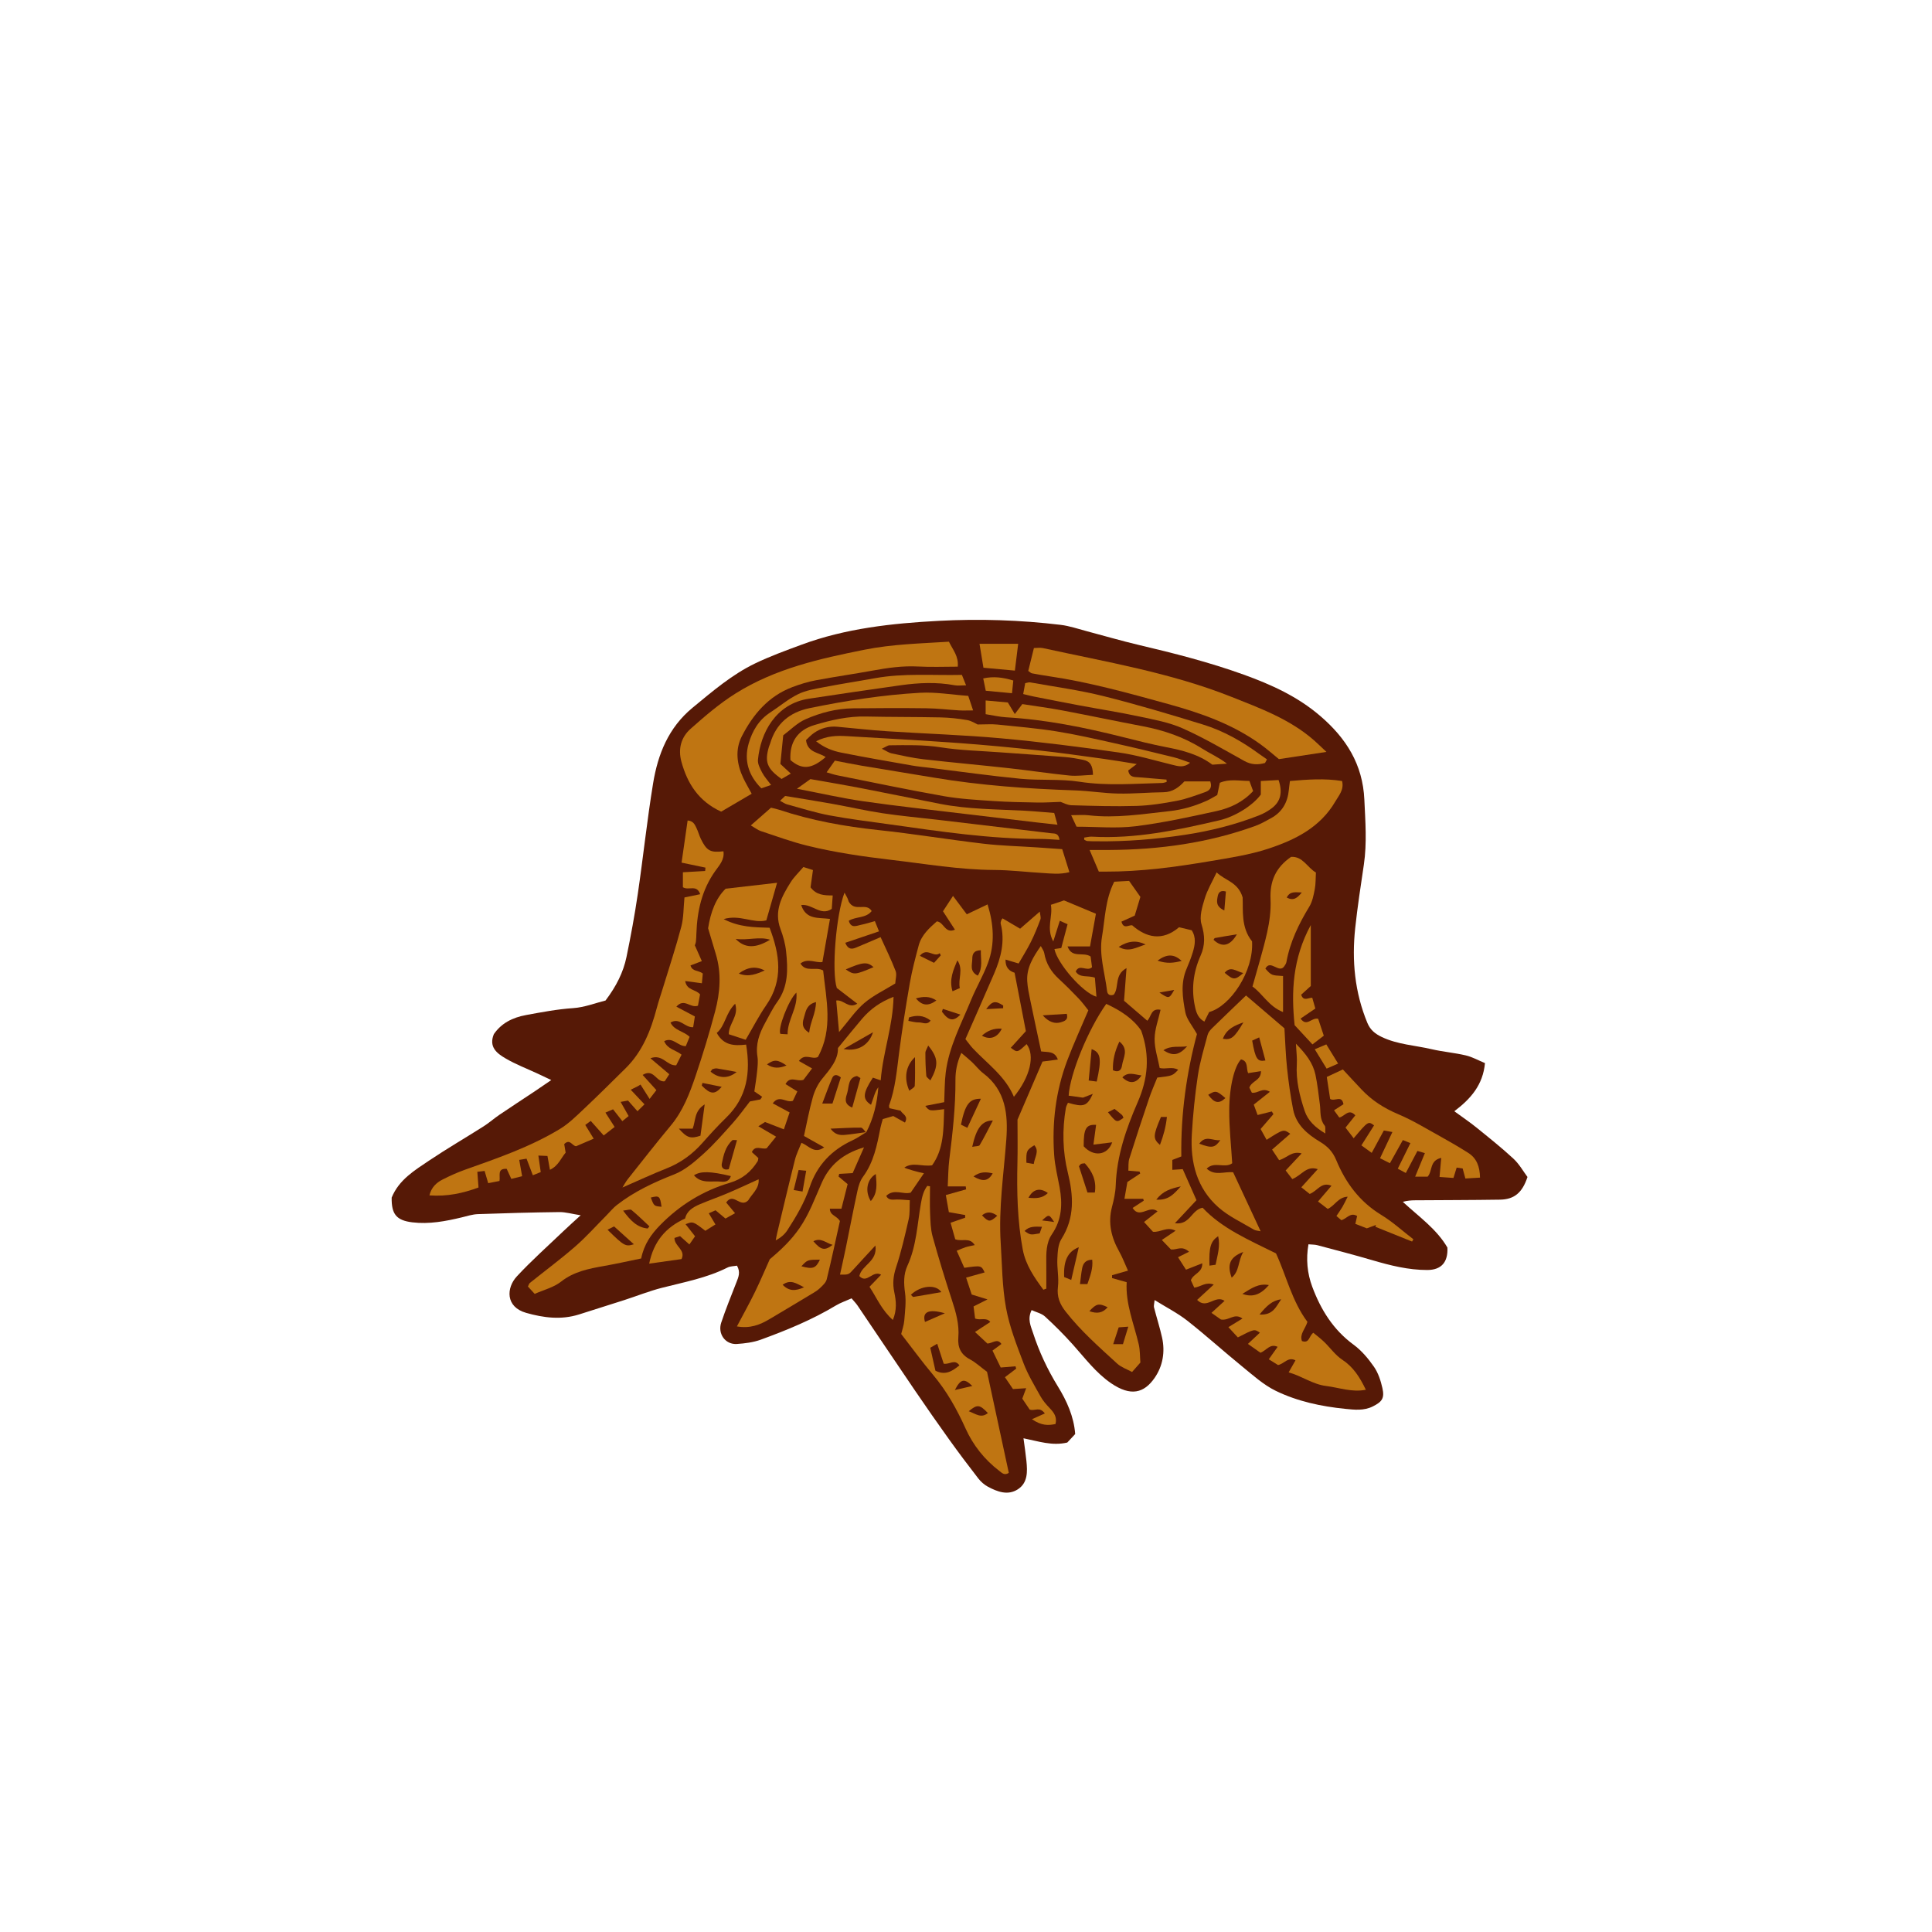 <svg version="1.1" xmlns="http://www.w3.org/2000/svg" xmlns:xlink="http://www.w3.org/1999/xlink" x="0px" y="0px" width="200px"
	 height="200px" viewBox="0 0 200 200" enable-background="new 0 0 200 200" xml:space="preserve">
<g id="svg">
	<path class="stroke" fill="#561906"  d="M156.672,119.948c-1.233-1.143-2.555-2.193-3.864-3.253c-0.697-0.563-1.446-1.065-2.257-1.658
		c1.729-1.315,2.958-2.73,3.174-4.984c-0.683-0.282-1.312-0.64-1.988-0.798c-1.168-0.276-2.378-0.372-3.547-0.645
		c-1.715-0.399-3.503-0.479-5.136-1.254c-0.693-0.33-1.196-0.727-1.5-1.454c-1.315-3.164-1.623-6.458-1.264-9.823
		c0.234-2.196,0.573-4.383,0.896-6.569c0.332-2.247,0.153-4.484,0.051-6.737c-0.166-3.647-1.881-6.357-4.581-8.669
		c-2.347-2.011-5.073-3.243-7.91-4.266c-3.556-1.283-7.219-2.216-10.899-3.082c-1.793-0.422-3.563-0.945-5.347-1.415
		c-0.894-0.235-1.782-0.545-2.692-0.655c-4.199-0.506-8.428-0.639-12.639-0.415c-4.813,0.255-9.619,0.774-14.196,2.468
		c-1.619,0.599-3.25,1.19-4.803,1.938c-2.406,1.159-4.422,2.896-6.475,4.586c-2.494,2.055-3.591,4.807-4.086,7.826
		c-0.624,3.804-1.026,7.643-1.586,11.458c-0.321,2.185-0.722,4.358-1.169,6.52c-0.33,1.591-1.057,3.029-2.169,4.505
		c-1.015,0.251-2.166,0.708-3.343,0.788c-1.654,0.111-3.253,0.418-4.874,0.715c-1.442,0.265-2.567,0.854-3.345,1.979
		c-0.549,1.335,0.328,1.991,1.186,2.497c1.067,0.63,2.244,1.074,3.373,1.601c0.389,0.181,0.776,0.367,1.385,0.656
		c-0.699,0.477-1.214,0.835-1.736,1.183c-1.203,0.801-2.416,1.587-3.613,2.399c-0.564,0.382-1.079,0.842-1.653,1.207
		c-1.867,1.186-3.785,2.298-5.62,3.53c-1.525,1.024-3.145,1.998-3.899,3.846c-0.028,1.71,0.48,2.362,2.139,2.563
		c1.741,0.21,3.443-0.11,5.13-0.517c0.546-0.132,1.096-0.312,1.649-0.333c2.811-0.101,5.624-0.178,8.437-0.211
		c0.648-0.008,1.298,0.187,2.212,0.33c-0.721,0.661-1.254,1.132-1.767,1.623c-1.625,1.555-3.309,3.053-4.837,4.696
		c-1.106,1.188-1.195,3.173,0.962,3.784c1.812,0.513,3.624,0.744,5.463,0.166c1.569-0.494,3.138-0.989,4.703-1.494
		c1.298-0.42,2.573-0.932,3.892-1.268c2.296-0.587,4.635-1.016,6.78-2.095c0.293-0.147,0.663-0.136,0.983-0.196
		c0.392,0.691,0.145,1.2-0.058,1.725c-0.537,1.385-1.103,2.761-1.572,4.169c-0.389,1.169,0.434,2.291,1.616,2.213
		c0.835-0.056,1.701-0.163,2.48-0.447c2.682-0.978,5.322-2.062,7.78-3.542c0.477-0.287,1.018-0.465,1.617-0.734
		c0.267,0.319,0.465,0.518,0.62,0.747c1.983,2.929,3.949,5.868,5.941,8.792c1.153,1.695,2.327,3.377,3.521,5.044
		c0.983,1.37,1.996,2.72,3.03,4.053c0.265,0.342,0.619,0.657,0.998,0.861c0.978,0.525,2.064,0.933,3.088,0.279
		c1.053-0.672,1.013-1.837,0.902-2.94c-0.075-0.747-0.19-1.49-0.303-2.351c1.542,0.308,2.964,0.812,4.532,0.441
		c0.23-0.247,0.5-0.535,0.82-0.879c-0.134-1.815-0.881-3.449-1.788-4.922c-1.087-1.767-1.946-3.605-2.58-5.556
		c-0.223-0.686-0.601-1.418-0.143-2.354c0.491,0.226,1.032,0.341,1.385,0.664c1.004,0.919,1.97,1.888,2.879,2.901
		c1.262,1.407,2.4,2.944,3.98,4.018c2.013,1.368,3.389,1.027,4.493-0.57c0.841-1.214,1.098-2.682,0.768-4.166
		c-0.234-1.053-0.567-2.084-0.836-3.131c-0.042-0.163,0.026-0.354,0.064-0.754c1.231,0.766,2.388,1.352,3.387,2.137
		c1.927,1.514,3.745,3.166,5.647,4.712c1.121,0.911,2.224,1.92,3.5,2.543c2.25,1.097,4.711,1.619,7.203,1.87
		c0.944,0.095,1.926,0.212,2.848-0.251c0.961-0.482,1.232-0.845,0.995-1.901c-0.171-0.766-0.433-1.568-0.872-2.203
		c-0.589-0.85-1.291-1.687-2.118-2.292c-2.104-1.544-3.392-3.628-4.273-5.997c-0.518-1.394-0.658-2.86-0.392-4.391
		c0.376,0.036,0.663,0.023,0.927,0.094c1.901,0.505,3.807,1,5.694,1.554c1.859,0.545,3.729,1.015,5.677,1.012
		c1.461-0.001,2.16-0.81,2.087-2.323c-1.126-1.935-2.979-3.215-4.615-4.733c0.462-0.126,0.855-0.157,1.248-0.16
		c2.937-0.022,5.873-0.02,8.81-0.065c1.473-0.023,2.313-0.718,2.846-2.347C157.691,121.261,157.274,120.506,156.672,119.948z"/>
	<path fill-rule="evenodd" clip-rule="evenodd" fill="#bf7512" class="fill" d="M135.345,136.839c-0.22,0.738-0.83,1.252-0.568,1.987
		c0.796,0.275,0.708-0.52,1.179-0.858c0.354,0.296,0.757,0.595,1.115,0.94c0.635,0.612,1.161,1.377,1.881,1.851
		c1.137,0.747,1.805,1.789,2.441,3.109c-1.451,0.288-2.771-0.225-4.112-0.391c-1.394-0.172-2.502-1.026-3.879-1.41
		c0.283-0.499,0.49-0.863,0.706-1.245c-0.772-0.395-1.141,0.342-1.803,0.489c-0.255-0.159-0.578-0.36-0.961-0.598
		c0.34-0.478,0.607-0.854,0.917-1.29c-0.805-0.364-1.125,0.356-1.777,0.614c-0.337-0.239-0.748-0.528-1.3-0.917
		c0.462-0.432,0.848-0.794,1.237-1.159c-0.569-0.396-0.569-0.396-2.279,0.486c-0.21-0.227-0.492-0.532-0.979-1.06
		c0.64-0.393,1.049-0.643,1.458-0.894c-0.865-0.613-1.339,0.242-2.229,0.104c-0.156-0.108-0.506-0.355-0.981-0.69
		c0.486-0.444,0.893-0.817,1.358-1.243c-0.996-0.667-1.837,0.934-2.843-0.099c0.555-0.512,1.087-1.003,1.723-1.589
		c-0.863-0.313-1.333,0.241-2.017,0.321c-0.125-0.269-0.263-0.569-0.354-0.766c0.276-0.719,1.203-0.753,1.182-1.755
		c-0.601,0.236-1.095,0.43-1.686,0.662c-0.229-0.358-0.479-0.748-0.825-1.289c0.389-0.194,0.736-0.368,1.141-0.57
		c-0.76-0.676-1.247-0.168-1.873-0.234c-0.243-0.253-0.563-0.589-0.943-0.982c0.489-0.33,0.892-0.601,1.422-0.959
		c-0.916-0.471-1.542,0.191-2.339,0.11c-0.255-0.279-0.569-0.622-0.925-1.012c0.507-0.4,0.923-0.729,1.398-1.104
		c-0.877-0.708-1.846,0.833-2.581-0.351c0.417-0.272,0.787-0.515,1.156-0.757c-0.021-0.062-0.042-0.125-0.062-0.188
		c-0.613,0-1.226,0-1.941,0c0.11-0.632,0.204-1.167,0.305-1.744c0.434-0.287,0.88-0.582,1.326-0.876
		c-0.021-0.066-0.044-0.131-0.065-0.197c-0.335-0.029-0.67-0.057-1.162-0.099c0.028-0.401-0.023-0.844,0.099-1.233
		c0.661-2.104,1.354-4.196,2.062-6.285c0.242-0.718,0.555-1.414,0.834-2.116c1.571-0.183,1.571-0.183,2.166-0.807
		c-0.622-0.362-1.283-0.03-1.915-0.185c-0.188-0.998-0.539-2.015-0.527-3.027c0.011-0.992,0.391-1.98,0.616-3
		c-1.021-0.188-0.935,0.697-1.375,1.132c-0.796-0.684-1.601-1.375-2.405-2.067c0.08-1.05,0.16-2.101,0.257-3.379
		c-1.313,0.713-0.723,1.987-1.325,2.753c-0.356,0.131-0.641,0.012-0.688-0.382c-0.221-1.87-0.848-3.726-0.527-5.615
		c0.319-1.881,0.331-3.85,1.268-5.7c0.513-0.028,1.02-0.056,1.538-0.084c0.399,0.567,0.768,1.087,1.169,1.656
		c-0.19,0.628-0.386,1.275-0.587,1.939c-0.473,0.213-0.929,0.419-1.375,0.622c0.228,0.824,0.74,0.331,1.11,0.376
		c1.441,1.269,3.114,1.69,4.856,0.204c0.417,0.1,0.841,0.201,1.307,0.312c0.477,0.735,0.348,1.519,0.109,2.293
		c-0.176,0.574-0.399,1.139-0.637,1.692c-0.64,1.489-0.415,3.024-0.13,4.515c0.135,0.707,0.695,1.333,1.202,2.247
		c-1.062,3.96-1.683,8.238-1.618,12.668c-0.278,0.108-0.562,0.218-0.932,0.362c0,0.29,0,0.615,0,1.024
		c0.415-0.027,0.717-0.047,1.079-0.071c0.458,1.034,0.926,2.091,1.422,3.21c-0.687,0.735-1.379,1.476-2.233,2.389
		c1.58,0.211,1.691-1.379,2.866-1.607c2.028,2.168,4.81,3.341,7.599,4.728C133.155,132.034,133.723,134.666,135.345,136.839z
		 M125.204,131.017c0.249-0.035,0.428-0.06,0.632-0.088c0.197-0.996,0.508-1.928,0.267-2.96
		C125.32,128.504,125.142,129.111,125.204,131.017z M120.182,115.629c-0.822,1.929-0.847,2.244-0.104,2.892
		c0.359-0.956,0.615-1.863,0.719-2.892C120.521,115.629,120.341,115.629,120.182,115.629z M128.704,129.6
		c-1.391,0.527-1.7,1.311-1.202,2.664C128.326,131.588,128.133,130.574,128.704,129.6z M128.61,133.941
		c1.061,0.393,1.891,0.079,2.744-0.91C130.282,132.826,129.554,133.362,128.61,133.941z M118.593,97.772
		c-0.936-0.458-1.802-0.381-2.783,0.249C116.851,98.627,117.65,98.057,118.593,97.772z M122.896,108.309
		c-0.801,0.134-1.669-0.121-2.458,0.413C121.419,109.354,122.05,109.257,122.896,108.309z M132.631,134.505
		c-0.946,0.114-1.53,0.704-2.246,1.573C131.813,136.182,132.121,135.203,132.631,134.505z M119.695,124.186
		c1.256,0.083,1.795-0.542,2.541-1.375C121.167,123.054,120.405,123.272,119.695,124.186z M119.825,99.442
		c0.943,0.336,1.678,0.248,2.502,0.029C121.524,98.745,120.82,98.727,119.825,99.442z M120.021,102.747
		c0.993,0.662,1.005,0.659,1.531-0.268C120.972,102.58,120.497,102.663,120.021,102.747z"/>
	<path fill-rule="evenodd" clip-rule="evenodd" fill="#bf7512" class="fill" d="M91.383,115.848c0.426-0.125,0.766-0.223,1.088-0.317
		c0.42,0.236,0.793,0.445,1.208,0.677c0.391-0.697-0.256-0.861-0.452-1.233c-0.408-0.09-0.791-0.175-1.156-0.255
		c-0.017-0.138-0.055-0.226-0.03-0.292c0.64-1.752,0.795-3.59,1.031-5.422c0.313-2.428,0.696-4.848,1.116-7.259
		c0.228-1.302,0.571-2.585,0.911-3.863c0.292-1.101,1.112-1.821,1.882-2.503c0.744,0.071,0.835,1.31,1.874,0.859
		c-0.42-0.645-0.8-1.231-1.238-1.905c0.329-0.503,0.643-0.984,1.038-1.589c0.523,0.698,0.943,1.258,1.426,1.902
		c0.739-0.352,1.409-0.671,2.152-1.025c0.641,2.071,0.773,4.091,0.037,6.074c-0.488,1.313-1.218,2.535-1.75,3.835
		c-1,2.447-2.279,4.807-2.617,7.481c-0.125,0.99-0.108,1.999-0.159,3.083c-0.613,0.121-1.256,0.247-1.957,0.385
		c0.419,0.541,0.419,0.541,1.951,0.34c-0.068,2.073-0.017,4.114-1.25,5.814c-1.062,0.15-2.001-0.364-2.868,0.232
		c0.089,0.094,1.551,0.515,2.025,0.588c-0.464,0.68-0.9,1.318-1.368,2.003c-0.781,0.237-1.726-0.448-2.537,0.341
		c0.256,0.505,0.702,0.375,1.117,0.373c0.396-0.003,0.792,0.042,1.326,0.075c-0.035,0.703,0.023,1.354-0.115,1.96
		c-0.382,1.679-0.768,3.364-1.308,4.995c-0.292,0.883-0.37,1.683-0.18,2.583c0.188,0.889,0.284,1.814-0.151,2.858
		c-1.155-1.02-1.679-2.312-2.418-3.435c0.417-0.434,0.79-0.82,1.204-1.251c-0.879-0.508-1.466,0.992-2.256,0.14
		c0.25-1.164,1.902-1.487,1.663-3.162c-0.846,0.917-1.562,1.684-2.267,2.463c-0.501,0.555-0.492,0.562-1.396,0.547
		c0.204-0.937,0.413-1.857,0.602-2.78c0.402-1.965,0.777-3.936,1.203-5.895c0.109-0.504,0.274-1.044,0.573-1.45
		c1.119-1.516,1.456-3.288,1.805-5.067C91.198,116.478,91.285,116.212,91.383,115.848z M96.087,108.233
		c-0.139,0.347-0.292,0.553-0.292,0.759c-0.001,0.792,0.025,1.587,0.096,2.376c0.015,0.162,0.261,0.303,0.424,0.479
		C97.178,110.262,97.147,109.542,96.087,108.233z M94.719,109.437c-0.975,0.886-1.161,2.215-0.584,3.475
		c0.212-0.185,0.548-0.338,0.559-0.51C94.748,111.484,94.719,110.562,94.719,109.437z M99.104,99.415
		c-0.411,1-0.873,1.972-0.501,3.2c0.315-0.136,0.511-0.221,0.758-0.328C99.153,101.315,99.764,100.359,99.104,99.415z
		 M101.538,98.367c-0.791,0.021-0.885,0.457-0.888,0.907c-0.004,0.586-0.311,1.287,0.572,1.724
		C101.771,100.153,101.507,99.296,101.538,98.367z M90.664,121.534c-0.943,0.557-1.138,1.812-0.521,2.802
		C90.875,123.5,90.749,122.599,90.664,121.534z M97.386,98.904c-0.034-0.078-0.067-0.154-0.101-0.231
		c-0.629,0.511-1.305-0.66-2.063,0.273c0.518,0.255,0.953,0.47,1.469,0.725C96.96,99.374,97.173,99.139,97.386,98.904z
		 M94.097,105.326c-0.021,0.118-0.04,0.237-0.061,0.355c0.367,0.059,0.737,0.175,1.102,0.162c0.375-0.013,0.835,0.316,1.198-0.196
		C95.592,105.071,94.857,105.077,94.097,105.326z M97.604,104.441c-0.033,0.096-0.064,0.191-0.097,0.287
		c0.692,0.946,1.188,1.049,1.917,0.305C98.781,104.825,98.192,104.633,97.604,104.441z M94.813,103.355
		c0.65,0.766,1.285,0.826,2.121,0.213C96.248,103.105,95.57,103.146,94.813,103.355z"/>
	<path fill-rule="evenodd" clip-rule="evenodd" fill="#bf7512" class="fill" d="M83.163,89.755c0.331,0.104,0.629,0.198,0.995,0.313
		c-0.092,0.651-0.178,1.265-0.251,1.788c0.611,0.805,1.384,0.836,2.295,0.841c-0.037,0.518-0.069,0.975-0.098,1.39
		c-1.151,0.787-2.01-0.538-3.166-0.401c0.509,1.552,1.771,1.28,2.982,1.44c-0.264,1.497-0.516,2.933-0.783,4.462
		c-0.688,0.124-1.508-0.451-2.274,0.154c0.578,0.962,1.59,0.283,2.349,0.722c0.32,2.997,1.055,6.059-0.546,8.959
		c-0.631,0.301-1.337-0.452-1.964,0.407c0.428,0.242,0.836,0.475,1.364,0.774c-0.336,0.445-0.659,0.873-0.893,1.182
		c-0.696,0.229-1.366-0.465-1.856,0.438c0.385,0.24,0.769,0.479,1.223,0.762c-0.17,0.359-0.334,0.704-0.461,0.971
		c-0.72,0.25-1.38-0.688-2.087,0.26c0.576,0.311,1.108,0.597,1.749,0.943c-0.181,0.529-0.366,1.075-0.596,1.75
		c-0.705-0.275-1.292-0.504-1.95-0.76c-0.146,0.093-0.333,0.213-0.692,0.442c0.663,0.388,1.194,0.698,1.837,1.075
		c-0.352,0.433-0.692,0.852-0.979,1.204c-0.565,0.143-1.163-0.375-1.53,0.394c0.217,0.199,0.439,0.402,0.673,0.615
		c-0.024,0.114-0.02,0.246-0.078,0.34c-0.685,1.089-1.578,1.838-2.871,2.221c-2.779,0.821-5.194,2.31-7.227,4.391
		c-0.908,0.93-1.655,1.961-1.954,3.444c-1.249,0.256-2.531,0.545-3.823,0.774c-1.588,0.281-3.128,0.569-4.473,1.627
		c-0.759,0.598-1.79,0.848-2.727,1.266c-0.295-0.322-0.501-0.545-0.701-0.763c0.09-0.171,0.12-0.305,0.203-0.372
		c1.565-1.256,3.181-2.454,4.693-3.771c1.143-0.994,2.157-2.136,3.227-3.214c0.363-0.365,0.69-0.775,1.094-1.089
		c1.794-1.389,3.812-2.334,5.926-3.161c1.119-0.438,2.112-1.302,3.026-2.125c1.102-0.992,2.082-2.124,3.073-3.232
		c0.61-0.683,1.142-1.437,1.735-2.193c0.337-0.066,0.71-0.138,1.084-0.21c0.062-0.092,0.124-0.184,0.186-0.275
		c-0.239-0.164-0.478-0.329-0.808-0.554c0.09-0.63,0.213-1.338,0.284-2.051c0.053-0.519,0.116-1.058,0.036-1.564
		c-0.202-1.272,0.195-2.384,0.786-3.459c0.408-0.738,0.775-1.51,1.267-2.191c1.159-1.603,1.106-3.404,0.916-5.215
		c-0.082-0.791-0.303-1.586-0.582-2.334c-0.696-1.864,0.129-3.374,1.06-4.852C82.19,90.786,82.665,90.342,83.163,89.755z
		 M81.531,107.07c-0.009-1.545,1.08-2.719,0.911-4.32c-0.816,0.771-1.981,3.812-1.648,4.278
		C80.953,107.037,81.172,107.049,81.531,107.07z M75.658,121.748c-2.102-0.505-3.126-0.536-3.818-0.08
		c0.782,0.915,1.847,0.549,2.783,0.655C75.069,122.373,75.497,122.29,75.658,121.748z M76.294,118.026
		c-0.322,0-0.431-0.034-0.475,0.005c-0.725,0.651-0.925,1.56-1.101,2.448c-0.069,0.348,0.172,0.704,0.721,0.557
		C75.712,120.074,75.99,119.096,76.294,118.026z M84.472,103.736c-0.938,0.225-1.049,0.901-1.209,1.462
		c-0.154,0.535-0.405,1.169,0.5,1.71C83.873,105.8,84.454,104.914,84.472,103.736z M62.89,127.302
		c1.722,1.69,1.863,1.771,2.727,1.503c-0.709-0.64-1.374-1.239-2.046-1.847C63.325,127.082,63.158,127.165,62.89,127.302z
		 M67.048,127.174c0.06-0.075,0.12-0.149,0.18-0.223c-0.615-0.571-1.212-1.165-1.859-1.696c-0.127-0.104-0.449,0.026-0.864,0.066
		C65.265,126.354,65.954,127.069,67.048,127.174z M81.42,110.298c-0.921-0.625-1.273-0.642-2.022-0.114
		C80.052,110.63,80.684,110.599,81.42,110.298z M67.371,123.97c0.33,0.884,0.33,0.884,1.111,0.953
		C68.325,123.812,68.25,123.748,67.371,123.97z"/>
	<path fill-rule="evenodd" clip-rule="evenodd" fill="#bf7512" class="fill" d="M110.555,114.157c1.628,0.477,1.974,0.374,2.576-0.921
		c-0.441,0.169-0.73,0.279-1.023,0.391c-0.49-0.066-0.985-0.134-1.481-0.203c0.139-2.266,2.009-6.848,3.892-9.502
		c1.468,0.674,2.79,1.535,3.616,2.765c0.943,2.636,0.687,5.016-0.363,7.418c-1.191,2.73-2.165,5.545-2.271,8.584
		c-0.026,0.755-0.196,1.518-0.389,2.255c-0.437,1.667-0.066,3.169,0.754,4.626c0.332,0.59,0.569,1.232,0.903,1.968
		c-0.599,0.171-1.122,0.32-1.646,0.47c-0.002,0.099-0.004,0.199-0.006,0.297c0.465,0.132,0.929,0.263,1.517,0.429
		c-0.133,2.218,0.742,4.278,1.246,6.419c0.145,0.615,0.121,1.27,0.174,1.897c-0.279,0.318-0.513,0.583-0.862,0.979
		c-0.531-0.291-1.12-0.483-1.537-0.865c-1.867-1.71-3.773-3.385-5.343-5.394c-0.593-0.76-0.92-1.521-0.795-2.544
		c0.116-0.945-0.104-1.927-0.061-2.887c0.032-0.704,0.067-1.518,0.423-2.08c1.396-2.204,1.247-4.488,0.664-6.86
		c-0.545-2.213-0.591-4.454-0.206-6.701C110.369,114.509,110.481,114.334,110.555,114.157z M113.469,116.446
		c-1.047-0.065-1.296,0.392-1.286,2.217c1.015,1.123,2.473,0.958,2.951-0.411c-0.626,0.077-1.216,0.151-1.943,0.24
		C113.302,117.677,113.386,117.062,113.469,116.446z M113.337,123.452c0.193-1.244-0.266-2.185-1.038-3.028
		c-0.161,0.025-0.29,0.016-0.386,0.068c-0.095,0.05-0.155,0.163-0.22,0.237c0.297,0.918,0.585,1.807,0.882,2.723
		C112.847,123.452,113.065,123.452,113.337,123.452z M113.005,108.603c-0.106,1.14-0.201,2.16-0.304,3.251
		c0.346,0.045,0.592,0.078,0.83,0.109C114.051,109.648,113.974,108.955,113.005,108.603z M110.894,132.501
		c0.279-1.212,0.518-2.245,0.783-3.391c-1.164,0.458-1.597,1.428-1.515,3.088C110.338,132.271,110.541,132.354,110.894,132.501z
		 M115.213,110.796c0.675,0.289,0.885-0.11,0.939-0.505c0.11-0.788,0.749-1.65-0.272-2.47
		C115.393,108.841,115.169,109.8,115.213,110.796z M112.567,132.928c0.284-0.825,0.599-1.609,0.499-2.522
		c-0.674,0.003-0.939,0.374-1.039,0.873c-0.104,0.522-0.148,1.056-0.228,1.649C112.156,132.928,112.341,132.928,112.567,132.928z
		 M115.237,139.146c0.503,0,0.75,0,1.011,0c0.187-0.609,0.352-1.15,0.553-1.81c-0.404,0.029-0.659,0.047-0.994,0.072
		C115.634,137.939,115.468,138.443,115.237,139.146z M112.771,135.732c0.809,0.294,1.385,0.184,1.892-0.406
		C113.762,134.889,113.49,134.941,112.771,135.732z M118.166,111.325c-0.697-0.073-1.368-0.432-1.981,0.206
		C116.93,112.237,117.616,112.177,118.166,111.325z M114.695,115.138c0.879,1.09,0.894,1.095,1.607,0.578
		c-0.051-0.101-0.081-0.229-0.161-0.301c-0.231-0.209-0.483-0.396-0.766-0.622C115.165,114.9,114.972,114.999,114.695,115.138z"/>
	<path fill-rule="evenodd" clip-rule="evenodd" fill="#bf7512" class="fill" d="M127.558,120.421c-0.774,0.567-1.84-0.24-2.644,0.556
		c0.862,0.789,1.813,0.275,2.742,0.378c0.926,1.986,1.867,4.006,2.845,6.104c-0.238-0.055-0.513-0.055-0.715-0.176
		c-1.235-0.74-2.586-1.358-3.651-2.298c-2.237-1.974-2.924-4.649-2.759-7.537c0.116-2.043,0.324-4.089,0.627-6.113
		c0.213-1.421,0.642-2.812,1.009-4.206c0.066-0.255,0.268-0.498,0.463-0.689c1.119-1.098,2.255-2.178,3.514-3.388
		c1.265,1.083,2.619,2.241,3.975,3.401c0.089,1.415,0.128,2.781,0.273,4.135c0.153,1.433,0.352,2.866,0.63,4.279
		c0.312,1.578,1.485,2.552,2.763,3.32c0.803,0.482,1.334,1.032,1.697,1.908c0.969,2.342,2.417,4.302,4.645,5.662
		c1.188,0.724,2.232,1.682,3.341,2.534c-0.045,0.078-0.09,0.156-0.136,0.234c-1.263-0.509-2.526-1.018-3.79-1.526
		c0.017-0.063,0.034-0.127,0.051-0.191c-0.298,0.11-0.597,0.22-0.945,0.35c-0.369-0.145-0.774-0.304-1.188-0.467
		c0.069-0.307,0.126-0.561,0.184-0.81c-0.714-0.42-1.056,0.279-1.634,0.431c-0.136-0.116-0.304-0.258-0.508-0.433
		c0.231-0.35,0.441-0.636,0.62-0.941c0.174-0.298,0.317-0.615,0.543-1.056c-1.003,0.052-1.307,0.923-2.064,1.264
		c-0.267-0.203-0.57-0.435-1.005-0.767c0.478-0.56,0.902-1.055,1.394-1.632c-1.063-0.449-1.451,0.553-2.256,0.848
		c-0.23-0.183-0.521-0.412-0.866-0.687c0.602-0.664,1.124-1.24,1.703-1.879c-1.188-0.389-1.624,0.615-2.639,1.027
		c-0.165-0.213-0.4-0.519-0.687-0.889c0.556-0.593,1.058-1.128,1.654-1.766c-1.02-0.292-1.521,0.476-2.331,0.698
		c-0.217-0.328-0.446-0.672-0.727-1.093c0.663-0.577,1.26-1.099,1.88-1.64c-0.694-0.489-0.694-0.489-2.448,0.627
		c-0.205-0.37-0.406-0.733-0.621-1.119c0.476-0.551,0.902-1.046,1.328-1.54c-0.057-0.093-0.113-0.185-0.17-0.276
		c-0.465,0.115-0.93,0.232-1.469,0.367c-0.133-0.359-0.268-0.722-0.398-1.076c0.565-0.449,1.067-0.849,1.669-1.327
		c-0.79-0.49-1.226,0.194-1.866,0.094c-0.076-0.157-0.188-0.382-0.258-0.525c0.24-0.721,1.212-0.711,1.202-1.708
		c-0.47,0.074-0.868,0.136-1.324,0.207c-0.23-0.46,0.051-1.244-0.744-1.423c-0.656,0.692-1.205,2.723-1.216,5.26
		C127.241,116.758,127.448,118.594,127.558,120.421z M129.625,107.722c0.34,1.917,0.537,2.207,1.369,2.059
		c-0.209-0.778-0.417-1.552-0.642-2.392C130.009,107.546,129.839,107.625,129.625,107.722z M128.719,105.832
		c-0.871,0.323-1.738,0.65-2.128,1.703C127.466,107.675,127.778,107.424,128.719,105.832z M124.146,118.394
		c1.306,0.489,1.623,0.436,2.183-0.373C125.589,118.153,124.839,117.439,124.146,118.394z M125.075,113.333
		c0.627,0.871,1.122,0.964,1.774,0.338C125.94,112.887,125.839,112.867,125.075,113.333z"/>
	<path fill-rule="evenodd" clip-rule="evenodd" fill="#bf7512" class="fill" d="M74.912,95.146c1.624,0.839,3.139,0.849,4.757,0.896
		c1.041,2.738,1.465,5.392-0.353,8.021c-0.75,1.083-1.354,2.268-2.124,3.575c-0.536-0.176-1.149-0.378-1.75-0.575
		c-0.009-1.125,1.069-1.857,0.664-3.16c-0.999,0.972-1.016,2.274-1.907,3.026c0.72,1.313,1.81,1.347,3.039,1.208
		c0.473,2.869,0.119,5.443-2.062,7.559c-0.864,0.838-1.674,1.732-2.474,2.633c-1.032,1.164-2.239,2.045-3.695,2.622
		c-1.52,0.604-3.003,1.296-4.571,1.979c0.167-0.265,0.334-0.588,0.556-0.869c1.474-1.856,2.931-3.726,4.449-5.546
		c1.268-1.521,1.953-3.323,2.569-5.146c0.744-2.202,1.424-4.43,2.02-6.677c0.517-1.947,0.672-3.938,0.074-5.917
		c-0.278-0.919-0.551-1.84-0.801-2.679c0.258-1.675,0.806-3.115,1.816-4.098c1.834-0.211,3.484-0.401,5.324-0.613
		c-0.392,1.374-0.738,2.582-1.113,3.891C77.992,95.631,76.583,94.633,74.912,95.146z M70.275,116.837
		c0.861,0.986,1.239,1.059,2.236,0.731c0.14-1.035,0.273-2.019,0.438-3.241c-1.109,0.694-0.921,1.68-1.244,2.51
		C71.232,116.837,70.753,116.837,70.275,116.837z M79.715,97.28c-1.139-0.358-2.251,0.085-3.56-0.083
		C77.097,98.183,78.23,98.188,79.715,97.28z M73.561,110.936c0.841,0.721,1.829,0.751,2.697,0.034
		c-0.728-0.133-1.379-0.262-2.035-0.365c-0.147-0.024-0.312,0.026-0.459,0.072C73.704,110.697,73.668,110.794,73.561,110.936z
		 M79.165,100.458c-0.953-0.468-1.78-0.346-2.689,0.322C77.513,101.188,78.344,100.818,79.165,100.458z M72.718,112.104
		c-0.024,0.093-0.048,0.185-0.072,0.277c0.902,0.919,1.354,0.956,2.064,0.126C74.026,112.369,73.372,112.237,72.718,112.104z"/>
	<path fill-rule="evenodd" clip-rule="evenodd" fill="#bf7512" class="fill" d="M105.123,141.438c-0.484,0.04-0.969,0.08-1.529,0.126
		c-0.265-0.544-0.542-1.114-0.851-1.751c0.312-0.23,0.613-0.454,0.923-0.684c-0.419-0.629-0.913-0.067-1.451-0.045
		c-0.382-0.356-0.764-0.712-1.283-1.196c0.638-0.419,1.087-0.714,1.583-1.039c-0.423-0.523-1.002-0.125-1.573-0.359
		c-0.045-0.352-0.1-0.773-0.16-1.249c0.419-0.211,0.795-0.399,1.445-0.727c-0.653-0.201-1.063-0.329-1.637-0.506
		c-0.153-0.462-0.349-1.05-0.58-1.749c0.716-0.201,1.318-0.369,1.92-0.538c-0.348-0.728-0.348-0.728-2.106-0.478
		c-0.235-0.529-0.487-1.096-0.785-1.766c0.361-0.146,0.635-0.276,0.922-0.368c0.259-0.083,0.531-0.125,0.941-0.217
		c-0.521-0.851-1.302-0.328-2.016-0.604c-0.139-0.49-0.308-1.08-0.485-1.708c0.579-0.2,1.045-0.361,1.511-0.522
		c0-0.092,0.001-0.186,0.001-0.279c-0.517-0.09-1.033-0.182-1.688-0.298c-0.099-0.555-0.205-1.157-0.313-1.768
		c0.794-0.224,1.448-0.407,2.101-0.591c-0.014-0.101-0.027-0.203-0.041-0.304c-0.565,0-1.132,0-1.863,0
		c0.054-1.008,0.052-1.882,0.159-2.742c0.342-2.749,0.657-5.495,0.64-8.273c-0.005-0.907,0.16-1.812,0.609-2.806
		c0.435,0.372,0.773,0.638,1.084,0.933c0.409,0.387,0.756,0.85,1.201,1.188c2.32,1.759,2.562,4.278,2.371,6.844
		c-0.264,3.565-0.81,7.111-0.58,10.701c0.144,2.245,0.148,4.521,0.55,6.723c0.356,1.956,1.102,3.856,1.812,5.729
		c0.453,1.195,1.13,2.308,1.755,3.431c0.248,0.446,0.595,0.848,0.95,1.219c0.436,0.455,0.786,0.912,0.606,1.648
		c-0.732,0.159-1.444,0.185-2.439-0.495c0.532-0.24,0.933-0.419,1.335-0.6c-0.575-0.76-1.021-0.205-1.572-0.403
		c-0.201-0.296-0.486-0.72-0.763-1.129c0.129-0.346,0.234-0.628,0.403-1.079c-0.508,0.033-0.878,0.057-1.366,0.088
		c-0.25-0.369-0.533-0.786-0.833-1.228c0.44-0.334,0.803-0.609,1.166-0.886C105.173,141.601,105.147,141.52,105.123,141.438z
		 M100.139,116.752c0.481-1.033,0.93-1.996,1.401-3.008c-1.189-0.021-1.628,0.577-2.062,2.679
		C99.654,116.512,99.849,116.608,100.139,116.752z M100.644,118.72c0.361-0.075,0.699-0.048,0.773-0.176
		c0.476-0.807,0.892-1.649,1.363-2.548C101.662,115.994,101.071,116.774,100.644,118.72z M100.775,121.785
		c0.985,0.581,1.533,0.48,1.991-0.317C102.092,121.308,101.472,121.269,100.775,121.785z M101.656,125.811
		c0.691,0.716,0.813,0.721,1.583,0.044C102.705,125.471,102.201,125.358,101.656,125.811z"/>
	<path fill-rule="evenodd" clip-rule="evenodd" fill="#bf7512" class="fill" d="M56.672,119.665c-0.299-0.013-0.578-0.025-0.94-0.042
		c0.091,0.639,0.164,1.143,0.245,1.712c-0.274,0.11-0.517,0.207-0.817,0.327c-0.226-0.597-0.432-1.136-0.652-1.716
		c-0.288,0.047-0.47,0.077-0.759,0.125c0.101,0.565,0.19,1.061,0.302,1.69c-0.373,0.092-0.731,0.181-1.12,0.277
		c-0.184-0.4-0.329-0.717-0.478-1.04c-1.022-0.055-0.641,0.711-0.747,1.256c-0.367,0.072-0.742,0.146-1.167,0.228
		c-0.135-0.46-0.245-0.832-0.373-1.266c-0.245,0.029-0.459,0.055-0.753,0.09c0.041,0.54,0.076,1.009,0.123,1.621
		c-1.604,0.596-3.246,0.954-5.083,0.818c0.204-0.83,0.717-1.313,1.36-1.639c0.75-0.381,1.523-0.731,2.316-1.013
		c3.37-1.196,6.759-2.359,9.833-4.223c0.912-0.553,1.697-1.334,2.481-2.073c1.463-1.378,2.886-2.797,4.317-4.207
		c1.753-1.729,2.618-3.92,3.231-6.244c0.184-0.698,0.424-1.382,0.635-2.073c0.644-2.112,1.342-4.209,1.903-6.343
		c0.25-0.948,0.221-1.969,0.327-3.024c0.504-0.104,1.029-0.214,1.628-0.338c-0.369-1.057-1.187-0.343-1.79-0.722
		c0-0.432,0-0.959,0-1.548c0.782-0.045,1.543-0.09,2.304-0.133c0.011-0.116,0.021-0.232,0.032-0.348
		c-0.774-0.162-1.549-0.323-2.473-0.517c0.213-1.486,0.416-2.898,0.626-4.364c0.607,0.049,0.752,0.449,0.918,0.786
		c0.177,0.359,0.275,0.758,0.449,1.118c0.599,1.237,0.991,1.448,2.339,1.287c0.136,0.854-0.431,1.457-0.846,2.04
		c-1.392,1.955-1.875,4.15-1.953,6.484c-0.009,0.28-0.018,0.563-0.051,0.841c-0.019,0.155-0.091,0.305-0.111,0.366
		c0.252,0.569,0.474,1.069,0.726,1.637c-0.435,0.166-0.784,0.301-1.175,0.449c0.191,0.655,0.821,0.481,1.274,0.833
		c-0.025,0.265-0.056,0.6-0.094,1.011c-0.607-0.082-1.122-0.151-1.729-0.232c0.166,0.983,1.059,0.83,1.54,1.381
		c-0.069,0.37-0.151,0.814-0.219,1.175c-0.809,0.286-1.41-0.834-2.234,0.099c0.654,0.345,1.232,0.651,1.915,1.013
		c-0.052,0.333-0.111,0.706-0.174,1.112c-0.872,0.063-1.395-1.053-2.347-0.478c0.402,0.836,1.342,0.866,1.978,1.477
		c-0.126,0.305-0.268,0.649-0.396,0.962c-0.829,0.015-1.316-0.98-2.237-0.517c0.345,0.846,1.179,0.903,1.801,1.4
		c-0.19,0.375-0.378,0.748-0.555,1.096c-0.961,0.087-1.402-1.204-2.67-0.723c0.734,0.621,1.294,1.096,1.952,1.652
		c-0.162,0.251-0.339,0.526-0.471,0.732c-0.906,0.13-1.096-1.375-2.289-0.659c0.512,0.565,0.949,1.047,1.426,1.572
		c-0.183,0.237-0.374,0.484-0.703,0.911c-0.344-0.542-0.642-1.013-0.941-1.485c-0.09,0.055-0.18,0.111-0.27,0.166
		c-0.195,0.097-0.391,0.194-0.743,0.369c0.472,0.5,0.867,0.92,1.424,1.51c-0.233,0.23-0.445,0.438-0.726,0.715
		c-0.409-0.462-0.667-0.753-0.977-1.104c-0.172,0.032-0.385,0.07-0.768,0.138c0.306,0.54,0.55,0.971,0.83,1.463
		c-0.193,0.158-0.394,0.322-0.65,0.53c-0.334-0.426-0.625-0.797-0.963-1.226c-0.246,0.107-0.479,0.207-0.789,0.34
		c0.325,0.508,0.601,0.937,0.953,1.485c-0.375,0.292-0.731,0.569-1.132,0.881c-0.476-0.533-0.89-0.999-1.34-1.503
		c-0.234,0.171-0.386,0.282-0.568,0.415c0.292,0.475,0.557,0.908,0.872,1.422c-0.682,0.293-1.263,0.542-1.82,0.783
		c-0.429-0.043-0.628-0.814-1.231-0.223c0.038,0.225,0.088,0.524,0.148,0.885c-0.477,0.552-0.741,1.36-1.626,1.777
		C56.849,120.638,56.78,120.262,56.672,119.665z"/>
	<path fill-rule="evenodd" clip-rule="evenodd" fill="#bf7512" class="fill" d="M108.009,133.514c-0.935-1.269-1.833-2.555-2.136-4.174
		c-0.558-2.978-0.62-5.983-0.548-9.001c0.035-1.473,0.006-2.948,0.006-4.433c0.824-1.913,1.67-3.883,2.588-6.013
		c0.378-0.05,0.94-0.123,1.589-0.209c-0.327-0.909-1.038-0.741-1.73-0.842c-0.379-1.78-0.77-3.578-1.141-5.379
		c-0.129-0.627-0.262-1.259-0.299-1.896c-0.079-1.361,0.584-2.462,1.405-3.634c0.143,0.283,0.317,0.495,0.356,0.728
		c0.181,1.081,0.717,1.939,1.512,2.675c0.708,0.654,1.393,1.337,2.057,2.037c0.405,0.428,0.751,0.913,0.996,1.216
		c-0.785,1.854-1.54,3.491-2.176,5.173c-1.196,3.167-1.6,6.467-1.359,9.832c0.079,1.116,0.36,2.219,0.562,3.325
		c0.312,1.712,0.241,3.334-0.796,4.85c-0.61,0.891-0.596,1.98-0.583,3.035c0.01,0.864,0.002,1.73,0.002,2.596
		C108.212,133.438,108.111,133.476,108.009,133.514z M107.943,105.108c0.612,0.692,1.253,0.909,1.884,0.715
		c0.368-0.114,0.789-0.238,0.606-0.872C109.654,105,108.869,105.05,107.943,105.108z M107.013,120.497
		c0.105-0.75,0.604-1.322,0.059-1.943c-0.807,0.499-0.849,0.593-0.82,1.81C106.455,120.4,106.672,120.438,107.013,120.497z
		 M108.474,123.505c-0.802-0.586-1.532-0.421-2.007,0.488C107.222,124.063,107.891,124.072,108.474,123.505z M107.865,126.995
		c-0.694-0.016-1.298-0.086-1.803,0.438c0.598,0.419,0.598,0.419,1.564,0.246C107.689,127.496,107.763,127.288,107.865,126.995z
		 M107.877,126.337c0.458,0.061,0.777,0.102,1.247,0.163C108.591,125.68,108.591,125.68,107.877,126.337z"/>
	<path fill-rule="evenodd" clip-rule="evenodd" fill="#bf7512" class="fill" d="M98.233,66.428c0.414,0.859,1.017,1.499,0.914,2.585
		c-1.377,0-2.74,0.058-4.097-0.016c-1.585-0.084-3.124,0.13-4.672,0.414c-1.976,0.363-3.968,0.643-5.941,1.015
		c-0.823,0.156-1.637,0.409-2.421,0.706c-2.472,0.935-4.072,2.836-5.225,5.091c-0.708,1.387-0.518,2.901,0.151,4.315
		c0.238,0.504,0.526,0.986,0.872,1.63c-1.094,0.642-2.147,1.259-3.159,1.853c-2.338-1.072-3.503-2.914-4.118-5.179
		c-0.357-1.321-0.037-2.521,0.967-3.409c1.47-1.3,2.946-2.578,4.635-3.64c4.119-2.587,8.726-3.609,13.382-4.54
		C92.37,66.683,95.263,66.615,98.233,66.428z"/>
	<path fill-rule="evenodd" clip-rule="evenodd" fill="#bf7512" class="fill" d="M102.177,142.009c0.756,3.511,1.505,6.984,2.254,10.46
		c-0.443,0.302-0.706,0.013-0.985-0.202c-1.532-1.174-2.709-2.653-3.494-4.396c-0.897-1.991-1.944-3.864-3.356-5.543
		c-1.135-1.35-2.176-2.78-3.304-4.232c0.111-0.465,0.28-0.924,0.318-1.393c0.075-0.95,0.209-1.923,0.081-2.854
		c-0.136-0.99-0.169-1.919,0.248-2.828c0.938-2.046,1.017-4.278,1.393-6.443c0.117-0.678,0.264-1.288,0.659-1.816
		c0.094,0.015,0.188,0.03,0.283,0.044c0,0.936-0.032,1.872,0.009,2.806c0.035,0.797,0.048,1.621,0.258,2.381
		c0.609,2.204,1.28,4.394,1.992,6.566c0.418,1.272,0.785,2.54,0.673,3.89c-0.085,1.032,0.256,1.77,1.207,2.273
		C101.008,141.039,101.517,141.52,102.177,142.009z M97.692,141.17c-0.214-0.659-0.428-1.316-0.672-2.065
		c-0.326,0.188-0.51,0.294-0.719,0.414c0.189,0.84,0.363,1.612,0.535,2.375c1.033,0.526,1.748,0.042,2.484-0.551
		C98.825,140.646,98.32,141.274,97.692,141.17z M94.296,134.033c0.138,0.127,0.203,0.233,0.25,0.225
		c0.965-0.157,1.928-0.328,2.9-0.499C96.904,132.926,95.326,133.056,94.296,134.033z M97.811,135.949
		c-1.713-0.488-2.359-0.124-2.057,0.9C96.444,136.547,97.128,136.249,97.811,135.949z M100.283,146.09
		c0.726,0.265,1.278,0.77,1.982,0.189C101.416,145.389,101.171,145.353,100.283,146.09z M98.847,143.895
		c0.667-0.154,1.192-0.276,1.807-0.419C99.819,142.659,99.445,142.738,98.847,143.895z"/>
	<path fill-rule="evenodd" clip-rule="evenodd" fill="#bf7512" class="fill" d="M77.725,85.446c0.78-0.684,1.432-1.257,2.092-1.836
		c0.329,0.084,0.601,0.137,0.861,0.223c3.332,1.11,6.757,1.723,10.248,2.094c3.633,0.386,7.242,0.985,10.87,1.412
		c1.833,0.216,3.686,0.258,5.53,0.381c0.837,0.055,1.675,0.116,2.634,0.184c0.245,0.783,0.476,1.523,0.744,2.382
		c-1.017,0.258-1.887,0.139-2.747,0.088c-1.684-0.098-3.366-0.307-5.05-0.316c-3.59-0.019-7.109-0.633-10.657-1.047
		c-2.919-0.342-5.817-0.763-8.665-1.463c-1.634-0.4-3.222-0.985-4.822-1.514C78.444,85.929,78.167,85.702,77.725,85.446z"/>
	<path fill-rule="evenodd" clip-rule="evenodd" fill="#bf7512" class="fill" d="M106.444,69.454c0.186-0.75,0.376-1.519,0.587-2.371
		c0.331,0,0.647-0.056,0.938,0.008c6.553,1.434,13.201,2.543,19.47,5.031c3.013,1.196,6.104,2.328,8.605,4.531
		c0.352,0.311,0.688,0.641,1.268,1.183c-1.803,0.274-3.32,0.505-4.92,0.749c-0.588-0.478-1.217-1.036-1.894-1.526
		c-2.883-2.09-6.189-3.248-9.57-4.178c-4.069-1.119-8.136-2.262-12.325-2.877c-0.596-0.089-1.19-0.19-1.783-0.303
		C106.714,69.68,106.624,69.574,106.444,69.454z"/>
	<path fill-rule="evenodd" clip-rule="evenodd" fill="#bf7512" class="fill" d="M89.694,117.192c-0.482,0.288-0.942,0.621-1.449,0.855
		c-2.154,0.997-3.662,2.568-4.423,4.833c-0.543,1.612-1.402,3.065-2.32,4.482c-0.274,0.422-0.676,0.761-1.2,1.043
		c0.048-0.244,0.087-0.49,0.145-0.732c0.609-2.537,1.205-5.077,1.843-7.605c0.152-0.607,0.446-1.178,0.674-1.763
		c0.794,0.306,1.319,1.195,2.357,0.466c-0.742-0.417-1.375-0.772-2.094-1.176c0.275-1.233,0.531-2.647,0.919-4.023
		c0.191-0.675,0.526-1.362,0.969-1.901c0.83-1.01,1.667-1.981,1.628-3.178c0.924-1.123,1.699-2.094,2.506-3.038
		c0.842-0.985,1.862-1.73,3.25-2.265c-0.058,3.013-1.098,5.736-1.329,8.645c-0.329-0.113-0.575-0.197-0.81-0.277
		c-1.047,1.614-1.109,2.219-0.191,2.81c0.12-0.356,0.226-0.682,0.342-1.004c0.102-0.283,0.215-0.562,0.414-0.813
		c-0.125,1.645-0.491,3.22-1.265,4.686c-0.179-0.176-0.355-0.501-0.535-0.504c-1.002-0.01-2.003,0.059-3.147,0.106
		c0.45,0.624,0.956,0.693,1.469,0.647C88.199,117.418,88.945,117.292,89.694,117.192z M89.073,111.6
		c-0.118-0.07-0.236-0.141-0.354-0.211c-0.911,0.151-0.83,1.052-0.998,1.693c-0.13,0.497-0.486,1.166,0.502,1.574
		C88.519,113.592,88.796,112.596,89.073,111.6z M87.042,111.534c-0.451-0.379-0.749-0.276-0.894,0.06
		c-0.353,0.819-0.65,1.662-1.028,2.646c0.484,0,0.792,0,1.056,0C86.495,113.244,86.777,112.363,87.042,111.534z M87.324,108.595
		c1.459,0.293,2.626-0.396,3.048-1.736C89.334,107.45,88.45,107.953,87.324,108.595z M82.672,121.121
		c-0.18,0.733-0.338,1.37-0.51,2.072c0.385,0.065,0.603,0.102,0.917,0.155c0.132-0.748,0.25-1.422,0.378-2.15
		C83.15,121.168,83.001,121.153,82.672,121.121z"/>
	<path fill-rule="evenodd" clip-rule="evenodd" fill="#bf7512" class="fill" d="M113.751,90.231c-0.321-0.753-0.599-1.404-0.957-2.243
		c0.784,0,1.413,0.003,2.042,0c5.178-0.026,10.247-0.721,15.134-2.496c0.561-0.204,1.088-0.512,1.615-0.799
		c1.156-0.63,1.717-1.645,1.837-2.932c0.025-0.277,0.067-0.551,0.111-0.91c1.808-0.159,3.59-0.292,5.398-0.001
		c0.223,0.904-0.33,1.486-0.703,2.127c-1.564,2.683-4.169,3.971-6.932,4.879c-1.93,0.635-3.978,0.945-5.992,1.286
		c-3.603,0.611-7.224,1.101-10.892,1.088C114.213,90.231,114.015,90.231,113.751,90.231z"/>
	<path fill-rule="evenodd" clip-rule="evenodd" fill="#bf7512" class="fill" d="M89.442,118.773c-0.46,1.045-0.826,1.877-1.174,2.667
		c-0.526,0.03-0.96,0.055-1.393,0.08c-0.022,0.091-0.045,0.184-0.067,0.275c0.285,0.238,0.57,0.477,0.939,0.785
		c-0.202,0.8-0.416,1.645-0.644,2.547c-0.419,0-0.787,0-1.195,0c0.008,0.706,0.688,0.697,1.04,1.274
		c-0.425,1.905-0.861,3.977-1.366,6.033c-0.086,0.348-0.433,0.656-0.715,0.925c-0.257,0.247-0.58,0.43-0.89,0.616
		c-1.443,0.87-2.89,1.737-4.341,2.594c-0.974,0.576-1.992,0.981-3.351,0.74c0.665-1.262,1.303-2.403,1.875-3.576
		c0.562-1.152,1.059-2.337,1.526-3.376c1.218-1.019,2.229-1.995,3.069-3.209c1.022-1.477,1.61-3.126,2.322-4.729
		C85.866,120.647,87.208,119.431,89.442,118.773z M86.189,128.865c-0.688-0.18-1.195-0.787-1.989-0.372
		C84.988,129.415,85.39,129.501,86.189,128.865z M82.961,131.084c1.192,0.33,1.496,0.209,1.915-0.685
		C83.592,130.408,83.592,130.408,82.961,131.084z M83.235,133.258c-0.777-0.374-1.372-0.87-2.217-0.259
		C81.694,133.693,82.358,133.65,83.235,133.258z"/>
	<path fill-rule="evenodd" clip-rule="evenodd" fill="#bf7512" class="fill" d="M99.939,107.568c1.016-2.314,2.011-4.546,2.977-6.792
		c0.708-1.65,1.139-3.348,0.675-5.158c-0.026-0.106,0.022-0.237,0.059-0.35c0.022-0.072,0.086-0.13,0.136-0.2
		c0.585,0.345,1.175,0.693,1.817,1.071c0.708-0.615,1.306-1.135,2.038-1.771c0.031,0.342,0.136,0.611,0.061,0.812
		c-0.295,0.79-0.61,1.577-0.987,2.33c-0.391,0.783-0.862,1.524-1.267,2.231c-0.438-0.132-0.847-0.254-1.354-0.407
		c-0.025,0.936,0.488,1.211,0.935,1.364c0.4,2.067,0.778,4.026,1.169,6.047c-0.496,0.546-1.024,1.128-1.559,1.718
		c0.675,0.514,0.675,0.514,1.634-0.379c0.89,1.17,0.377,3.378-1.314,5.458c-0.896-2.14-2.748-3.421-4.247-5.011
		C100.468,108.271,100.262,107.973,99.939,107.568z M101.646,107.21c0.828,0.477,1.619,0.206,2.058-0.72
		C102.89,106.426,102.24,106.688,101.646,107.21z M103.845,104.371c0.002-0.093,0.003-0.186,0.005-0.279
		c-0.808-0.527-1.138-0.485-1.76,0.373C102.76,104.428,103.303,104.4,103.845,104.371z"/>
	<path fill-rule="evenodd" clip-rule="evenodd" fill="#bf7512" class="fill" d="M153.211,121.907c-0.568,0.035-1.004,0.06-1.516,0.091
		c-0.093-0.341-0.18-0.663-0.282-1.039c-0.184-0.026-0.371-0.052-0.621-0.088c-0.112,0.367-0.212,0.689-0.33,1.07
		c-0.508-0.036-0.976-0.069-1.442-0.102c0.061-0.675,0.111-1.247,0.177-1.975c-1.236,0.271-0.881,1.366-1.41,1.944
		c-0.358,0-0.773,0-1.29,0c0.353-0.857,0.666-1.614,1.006-2.438c-0.312-0.091-0.49-0.143-0.771-0.224
		c-0.398,0.757-0.782,1.484-1.203,2.283c-0.288-0.155-0.517-0.277-0.831-0.446c0.441-0.897,0.858-1.742,1.305-2.649
		c-0.288-0.116-0.459-0.186-0.779-0.315c-0.44,0.788-0.863,1.544-1.34,2.398c-0.279-0.142-0.577-0.291-1.023-0.517
		c0.434-0.919,0.833-1.765,1.28-2.713c-0.339-0.062-0.582-0.104-0.887-0.157c-0.417,0.768-0.81,1.495-1.254,2.314
		c-0.399-0.29-0.707-0.513-1.068-0.776c0.468-0.74,0.891-1.407,1.31-2.07c-0.607-0.445-0.607-0.445-2.11,1.334
		c-0.291-0.38-0.564-0.736-0.845-1.102c0.376-0.472,0.69-0.864,1.016-1.272c-0.704-0.758-1.096,0.115-1.659,0.227
		c-0.129-0.177-0.262-0.36-0.545-0.748c0.341-0.219,0.672-0.433,0.977-0.629c-0.179-0.994-0.88-0.247-1.379-0.544
		c-0.104-0.688-0.223-1.464-0.348-2.278c0.558-0.261,1.082-0.506,1.664-0.778c0.643,0.689,1.288,1.394,1.946,2.088
		c1.064,1.123,2.316,1.924,3.76,2.533c1.543,0.651,2.988,1.542,4.459,2.355c0.947,0.523,1.882,1.073,2.796,1.65
		C152.87,119.896,153.19,120.766,153.211,121.907z"/>
	<path fill-rule="evenodd" clip-rule="evenodd" fill="#bf7512" class="fill" d="M125.289,80.888c0.242,0.745-0.165,0.982-0.583,1.128
		c-0.944,0.329-1.89,0.695-2.866,0.881c-1.378,0.263-2.781,0.488-4.179,0.531c-2.246,0.068-4.496-0.003-6.743-0.07
		c-0.448-0.014-0.891-0.272-1.125-0.348c-0.923,0.029-1.661,0.083-2.397,0.068c-1.522-0.029-3.046-0.052-4.563-0.155
		c-1.721-0.118-3.456-0.211-5.15-0.51c-3.675-0.648-7.329-1.421-10.989-2.149c-0.349-0.069-0.686-0.19-1.123-0.313
		c0.289-0.41,0.529-0.751,0.853-1.211c0.903,0.172,1.838,0.368,2.78,0.526c2.492,0.42,4.989,0.815,7.482,1.235
		c4.844,0.812,9.728,1.154,14.63,1.322c1.483,0.051,2.96,0.298,4.443,0.327c1.562,0.03,3.128-0.119,4.692-0.138
		c0.935-0.012,1.582-0.5,2.159-1.123C123.517,80.888,124.388,80.888,125.289,80.888z"/>
	<path fill-rule="evenodd" clip-rule="evenodd" fill="#bf7512" class="fill" d="M125.945,90.308c0.893,0.868,2.222,0.994,2.693,2.595
		c0.06,1.316-0.192,3.096,0.974,4.546c0.189,3.089-2.239,6.721-4.44,7.317c-0.14,0.279-0.297,0.595-0.495,0.99
		c-0.591-0.313-0.809-0.837-0.943-1.416c-0.434-1.867-0.225-3.675,0.551-5.413c0.484-1.082,0.452-2.083,0.095-3.247
		c-0.241-0.787,0.073-1.809,0.333-2.666C124.989,92.107,125.495,91.271,125.945,90.308z M128.042,96.716
		c-0.881,0.147-1.578,0.261-2.273,0.388c-0.057,0.011-0.096,0.119-0.143,0.183C126.481,98.107,127.333,97.959,128.042,96.716z
		 M126.742,94.249c0.064-0.778,0.114-1.378,0.163-1.96c-0.576-0.167-0.781,0.119-0.85,0.502
		C125.968,93.281,125.821,93.823,126.742,94.249z M128.703,100.729c-0.733-0.173-1.304-0.775-1.926-0.029
		C127.684,101.469,127.842,101.48,128.703,100.729z"/>
	<path fill-rule="evenodd" clip-rule="evenodd" fill="#bf7512" class="fill" d="M117.675,79.092c-0.41,0.311-0.654,0.496-0.88,0.667
		c0.123,0.743,0.651,0.671,1.125,0.709c0.945,0.074,1.891,0.156,2.837,0.235c0.005,0.082,0.009,0.164,0.015,0.245
		c-0.158,0.037-0.315,0.103-0.475,0.107c-2.842,0.064-5.672,0.315-8.527-0.126c-2.009-0.312-4.091-0.116-6.124-0.312
		c-3.154-0.306-6.294-0.752-9.44-1.14c-0.598-0.073-1.2-0.125-1.792-0.231c-2.45-0.431-4.903-0.85-7.342-1.338
		c-0.881-0.177-1.743-0.501-2.591-1.173c1.106-0.562,2.125-0.592,3.151-0.531c3.848,0.226,7.697,0.434,11.542,0.71
		c2.763,0.199,5.523,0.462,8.278,0.76c2.271,0.246,4.534,0.573,6.799,0.882C115.32,78.702,116.385,78.889,117.675,79.092z
		 M113.146,80.212c-0.029-1.009-0.304-1.402-1.014-1.55c-0.628-0.13-1.264-0.244-1.902-0.294c-2.242-0.18-4.487-0.323-6.73-0.491
		c-2.045-0.152-4.108-0.196-6.127-0.516c-1.769-0.278-3.52-0.227-5.282-0.209c-0.195,0.001-0.389,0.166-0.808,0.356
		c0.471,0.229,0.724,0.42,1.004,0.479c1.099,0.23,2.2,0.485,3.314,0.612c2.953,0.339,5.916,0.601,8.871,0.927
		c2.077,0.229,4.143,0.547,6.222,0.756C111.476,80.361,112.278,80.243,113.146,80.212z"/>
	<path fill-rule="evenodd" clip-rule="evenodd" fill="#bf7512" class="fill" d="M101.2,74.997c0.825,0,1.452-0.053,2.069,0.01
		c2.038,0.206,4.083,0.385,6.105,0.706c1.98,0.315,3.94,0.768,5.9,1.203c2.078,0.461,4.147,0.964,6.215,1.471
		c0.538,0.132,1.056,0.349,1.711,0.569c-0.66,0.562-1.244,0.36-1.846,0.214c-1.834-0.447-3.655-1.004-5.517-1.27
		c-4.056-0.581-8.126-1.099-12.207-1.47c-3.921-0.355-7.862-0.475-11.793-0.732c-1.723-0.112-3.442-0.312-5.164-0.466
		c-0.876-0.079-1.683,0.142-2.402,0.637c-0.317,0.217-0.581,0.517-0.832,0.745c0.15,1.316,1.323,1.258,2.032,1.758
		c-1.458,1.259-2.449,1.336-3.645,0.308c-0.111-1.838,0.726-3.098,2.482-3.624c1.736-0.519,3.492-0.924,5.332-0.882
		c2.574,0.058,5.149,0.036,7.723,0.091c0.922,0.021,1.85,0.122,2.758,0.277C100.572,74.619,100.984,74.901,101.2,74.997z"/>
	<path fill-rule="evenodd" clip-rule="evenodd" fill="#bf7512" class="fill" d="M132.821,101.036c0,1.242,0,2.423,0,3.73
		c-1.458-0.559-2.116-1.895-3.165-2.643c0.525-1.903,1.096-3.724,1.514-5.579c0.252-1.124,0.409-2.307,0.355-3.451
		c-0.086-1.858,0.525-3.284,2.126-4.388c1.218-0.08,1.681,1.112,2.572,1.618c-0.037,0.623-0.013,1.191-0.119,1.733
		c-0.119,0.613-0.244,1.271-0.56,1.792c-1.093,1.797-1.998,3.657-2.375,5.744c-0.027,0.152-0.126,0.291-0.206,0.413
		c-0.548,0.857-1.438-0.752-1.972,0.267C131.615,100.969,131.615,100.969,132.821,101.036z M134.764,92.388
		c-0.684-0.009-1.219-0.158-1.562,0.526C133.905,93.282,134.284,92.973,134.764,92.388z"/>
	<path fill-rule="evenodd" clip-rule="evenodd" fill="#bf7512" class="fill" d="M86.858,106.841c-0.113-1.268-0.201-2.254-0.291-3.267
		c0.771-0.123,1.256,0.898,2.178,0.329c-0.777-0.597-1.459-1.12-2.119-1.627c-0.551-1.683-0.094-7.511,0.795-9.871
		c0.134,0.247,0.24,0.418,0.321,0.603c0.079,0.183,0.131,0.377,0.107,0.307c0.635,1.163,1.809,0.055,2.387,0.995
		c-0.601,0.771-1.63,0.545-2.372,1.008c0.238,0.827,0.807,0.51,1.269,0.418c0.462-0.091,0.913-0.241,1.434-0.383
		c0.158,0.392,0.286,0.708,0.428,1.06c-1.197,0.405-2.314,0.783-3.494,1.183c0.292,0.728,0.699,0.672,1.131,0.492
		c0.81-0.336,1.615-0.687,2.527-1.076c0.537,1.189,1.102,2.327,1.555,3.507c0.142,0.369-0.017,0.853-0.037,1.289
		c-1.116,0.689-2.269,1.229-3.201,2.025C88.554,104.622,87.854,105.673,86.858,106.841z M87.554,100.349
		c0.855,0.593,0.948,0.584,2.878-0.232C89.778,99.549,89.332,99.578,87.554,100.349z"/>
	<path fill-rule="evenodd" clip-rule="evenodd" fill="#bf7512" class="fill" d="M130.954,78.983c-0.727,0.206-1.415,0.195-2.142-0.208
		c-2.106-1.166-4.188-2.398-6.381-3.374c-1.411-0.628-2.989-0.909-4.517-1.235c-2.041-0.435-4.107-0.757-6.161-1.141
		c-1.579-0.296-3.155-0.608-4.731-0.919c-0.344-0.068-0.683-0.161-1.1-0.259c0.078-0.427,0.141-0.767,0.206-1.126
		c0.21-0.036,0.371-0.106,0.514-0.081c2.53,0.456,5.088,0.798,7.575,1.418c3.467,0.866,6.895,1.892,10.31,2.943
		c2.125,0.654,4.055,1.749,5.85,3.067c0.255,0.187,0.519,0.362,0.778,0.542C131.088,78.736,131.021,78.86,130.954,78.983z"/>
	<path fill-rule="evenodd" clip-rule="evenodd" fill="#bf7512" class="fill" d="M102.034,73.932c0-0.543,0-0.925,0-1.419
		c0.839,0.074,1.589,0.142,2.297,0.205c0.237,0.394,0.438,0.729,0.721,1.199c0.319-0.422,0.504-0.666,0.78-1.03
		c1.343,0.21,2.768,0.397,4.178,0.663c2.761,0.521,5.512,1.104,8.273,1.628c2.194,0.416,4.263,1.119,6.165,2.317
		c0.828,0.522,1.737,0.917,2.567,1.56c-0.496,0.034-0.994,0.068-1.513,0.104c-1.424-1.069-3.083-1.487-4.791-1.816
		c-1.497-0.288-2.978-0.666-4.457-1.038c-3.98-1-7.989-1.816-12.101-2.051C103.479,74.215,102.811,74.053,102.034,73.932z"/>
	<path fill-rule="evenodd" clip-rule="evenodd" fill="#bf7512" class="fill" d="M109.678,86.942c-0.727-0.038-1.354-0.098-1.983-0.096
		c-5.21,0.003-10.345-0.768-15.483-1.492c-2.109-0.298-4.226-0.551-6.317-0.942c-1.497-0.28-2.959-0.749-4.432-1.149
		c-0.22-0.061-0.415-0.21-0.712-0.365c0.249-0.236,0.434-0.414,0.525-0.5c1.673,0.276,3.22,0.515,4.76,0.792
		c1.778,0.319,3.541,0.726,5.325,0.996c1.907,0.288,3.832,0.456,5.747,0.682c3.91,0.461,7.819,0.924,11.728,1.392
		C109.163,86.296,109.586,86.217,109.678,86.942z"/>
	<path fill-rule="evenodd" clip-rule="evenodd" fill="#bf7512" class="fill" d="M81.08,76.118c-0.113,1.134-0.208,2.077-0.297,2.966
		c0.398,0.369,0.688,0.636,1.081,1c-0.362,0.21-0.681,0.394-0.957,0.554c-1.511-1.066-1.772-1.768-1.307-3.333
		c0.035-0.115,0.092-0.223,0.126-0.339c0.606-2.058,2.015-3.233,4.075-3.658c3.781-0.778,7.596-1.377,11.448-1.592
		c1.625-0.092,3.273,0.199,4.983,0.32c0.178,0.531,0.319,0.956,0.504,1.507c-0.601,0-1.031,0.021-1.459-0.004
		c-1.124-0.066-2.245-0.206-3.369-0.219c-2.535-0.031-5.071-0.023-7.605,0.006c-1.711,0.02-3.364,0.452-4.908,1.128
		C82.51,74.842,81.785,75.596,81.08,76.118z"/>
	<path fill-rule="evenodd" clip-rule="evenodd" fill="#bf7512" class="fill" d="M79.823,81.262c-0.438,0.147-0.694,0.234-1.013,0.342
		C77.49,80.287,77,78.724,77.5,76.977c0.365-1.275,1.032-2.439,2.216-3.208c0.968-0.628,1.864-1.394,2.889-1.902
		c0.808-0.4,1.755-0.55,2.658-0.725c1.773-0.344,3.561-0.618,5.339-0.938c2.953-0.534,5.925-0.272,8.975-0.338
		c0.144,0.36,0.266,0.666,0.431,1.079c-0.502,0-0.862,0.055-1.201-0.009c-1.844-0.344-3.69-0.259-5.527-0.004
		c-3.183,0.441-6.36,0.919-9.538,1.397c-3.466,0.522-5.029,3.584-5.279,6.329c-0.04,0.429,0.225,0.918,0.441,1.331
		C79.122,80.407,79.456,80.765,79.823,81.262z"/>
	<path fill-rule="evenodd" clip-rule="evenodd" fill="#bf7512" class="fill" d="M109.035,97.46c-0.766-1.394-0.019-2.574-0.248-3.794
		c0.449-0.151,0.818-0.275,1.358-0.456c0.994,0.416,2.096,0.877,3.304,1.382c-0.205,1.128-0.401,2.217-0.611,3.384
		c-0.741,0-1.479,0-2.325,0c0.456,1.271,1.605,0.525,2.386,1.038c0.044,0.335,0.099,0.75,0.147,1.113
		c-0.547,0.504-1.295-0.407-1.688,0.443c0.432,0.702,1.23,0.366,1.984,0.639c0.05,0.611,0.103,1.268,0.161,1.971
		c-1.416-0.408-4.045-3.434-4.348-4.934c0.227-0.035,0.451-0.068,0.708-0.107c0.208-0.785,0.419-1.583,0.652-2.462
		c-0.234-0.106-0.458-0.207-0.803-0.362C109.484,96.037,109.287,96.66,109.035,97.46z"/>
	<path fill-rule="evenodd" clip-rule="evenodd" fill="#bf7512" class="fill" d="M82.497,81.652c0.585-0.419,0.995-0.712,1.397-1
		c1.794,0.32,3.535,0.609,5.268,0.943c2.719,0.524,5.431,1.085,8.146,1.619c2.891,0.568,5.83,0.557,8.755,0.71
		c0.998,0.053,1.993,0.151,3.068,0.235c0.106,0.381,0.196,0.705,0.339,1.217c-0.871-0.096-1.574-0.17-2.277-0.253
		c-2.468-0.292-4.935-0.582-7.402-0.88c-3.466-0.42-6.939-0.794-10.394-1.291C87.179,82.632,84.988,82.128,82.497,81.652z"/>
	<path fill-rule="evenodd" clip-rule="evenodd" fill="#bf7512" class="fill" d="M126.01,82.298c0.1-0.471,0.181-0.856,0.267-1.266
		c1.002-0.426,1.999-0.19,3.061-0.188c0.125,0.338,0.245,0.662,0.386,1.046c-1.056,1.146-2.372,1.76-3.776,2.069
		c-2.783,0.611-5.579,1.226-8.402,1.574c-1.975,0.243-4.003,0.047-6.101,0.047c-0.152-0.327-0.316-0.674-0.56-1.194
		c0.706,0,1.254-0.053,1.789,0.01c2.829,0.33,5.607-0.126,8.403-0.43c1.346-0.146,2.594-0.521,3.811-1.058
		C125.284,82.733,125.652,82.495,126.01,82.298z"/>
	<path fill-rule="evenodd" clip-rule="evenodd" fill="#bf7512" class="fill" d="M75.1,126.144c-0.377-0.314-0.68-0.567-1.027-0.856
		c-0.209,0.092-0.413,0.182-0.699,0.31c0.232,0.391,0.427,0.718,0.688,1.157c-0.375,0.235-0.726,0.455-1.046,0.656
		c-1.277-0.982-1.277-0.982-2.046-0.682c0.325,0.415,0.636,0.81,0.982,1.252c-0.18,0.259-0.355,0.51-0.588,0.844
		c-0.342-0.305-0.626-0.56-0.965-0.862c-0.174,0.057-0.383,0.125-0.578,0.189c-0.02,0.859,1.2,1.236,0.729,2.188
		c-1.078,0.151-2.124,0.298-3.347,0.47c0.476-2.302,1.702-3.75,3.722-4.672c0.171-0.784,0.824-1.179,1.536-1.48
		c0.961-0.407,1.95-0.75,2.91-1.159c1.058-0.449,2.098-0.94,3.162-1.421c0.096,0.953-0.741,1.569-1.072,2.175
		c-0.832,0.863-1.525-0.88-2.287,0.229c0.277,0.334,0.548,0.662,0.918,1.108C75.731,125.791,75.414,125.969,75.1,126.144z"/>
	<path fill-rule="evenodd" clip-rule="evenodd" fill="#bf7512" class="fill" d="M112.237,86.707c0.263-0.033,0.527-0.111,0.786-0.097
		c4.514,0.256,8.874-0.683,13.224-1.697c1.622-0.379,3.458-1.542,4.271-2.657c0-0.379,0-0.817,0-1.406
		c0.646-0.036,1.259-0.069,1.84-0.102c0.432,1.272,0.218,2.21-0.675,2.897c-0.409,0.314-0.878,0.579-1.357,0.767
		c-2.479,0.971-5.037,1.61-7.679,2.01c-3.035,0.459-6.069,0.709-9.132,0.668c-0.321-0.003-0.644-0.002-0.964-0.027
		c-0.106-0.008-0.209-0.091-0.313-0.14C112.237,86.852,112.237,86.779,112.237,86.707z"/>
	<path fill-rule="evenodd" clip-rule="evenodd" fill="#bf7512" class="fill" d="M136.457,105.465c0.169,0.507,0.364,1.096,0.582,1.749
		c-0.433,0.332-0.799,0.614-1.174,0.902c-0.637-0.687-1.206-1.301-1.846-1.992c-0.364-3.442-0.21-6.896,1.674-10.365
		c0,2.289,0,4.305,0,6.31c-0.376,0.341-0.694,0.629-0.994,0.901c0.229,0.728,0.733,0.305,1.146,0.318
		c0.106,0.368,0.202,0.705,0.319,1.114c-0.513,0.349-0.995,0.677-1.528,1.041C135.28,106.354,135.777,105.292,136.457,105.465z"/>
	<path fill-rule="evenodd" clip-rule="evenodd" fill="#bf7512" class="fill" d="M134.154,108.046c1.047,1.063,1.767,2.007,2.021,3.207
		c0.216,1.017,0.322,2.057,0.459,3.089c0.097,0.741-0.039,1.522,0.495,2.177c0.115,0.142,0.043,0.436,0.068,0.82
		c-1.051-0.626-1.806-1.337-2.141-2.343c-0.519-1.559-0.915-3.151-0.809-4.83C134.287,109.554,134.199,108.932,134.154,108.046z"/>
	<path fill-rule="evenodd" clip-rule="evenodd" fill="#bf7512" class="fill" d="M105.06,69.421c-1.202-0.11-2.15-0.197-3.254-0.298
		c-0.132-0.806-0.265-1.611-0.408-2.48c1.349,0,2.598,0,4.004,0C105.279,67.632,105.176,68.474,105.06,69.421z"/>
	<path fill-rule="evenodd" clip-rule="evenodd" fill="#bf7512" class="fill" d="M102.045,71.505c-0.105-0.511-0.176-0.855-0.262-1.274
		c1.066-0.236,2.029-0.113,3.114,0.216c-0.043,0.419-0.085,0.823-0.136,1.318C103.797,71.673,102.971,71.594,102.045,71.505z"/>
	<path fill-rule="evenodd" clip-rule="evenodd" fill="#bf7512" class="fill" d="M138.522,110.101c-0.438,0.193-0.753,0.331-1.189,0.522
		c-0.406-0.662-0.791-1.288-1.229-2.003c0.395-0.167,0.738-0.312,1.195-0.504C137.671,108.718,138.052,109.336,138.522,110.101z"/>
</g>
<g id="Layer_2" display="none">
</g>
</svg>
